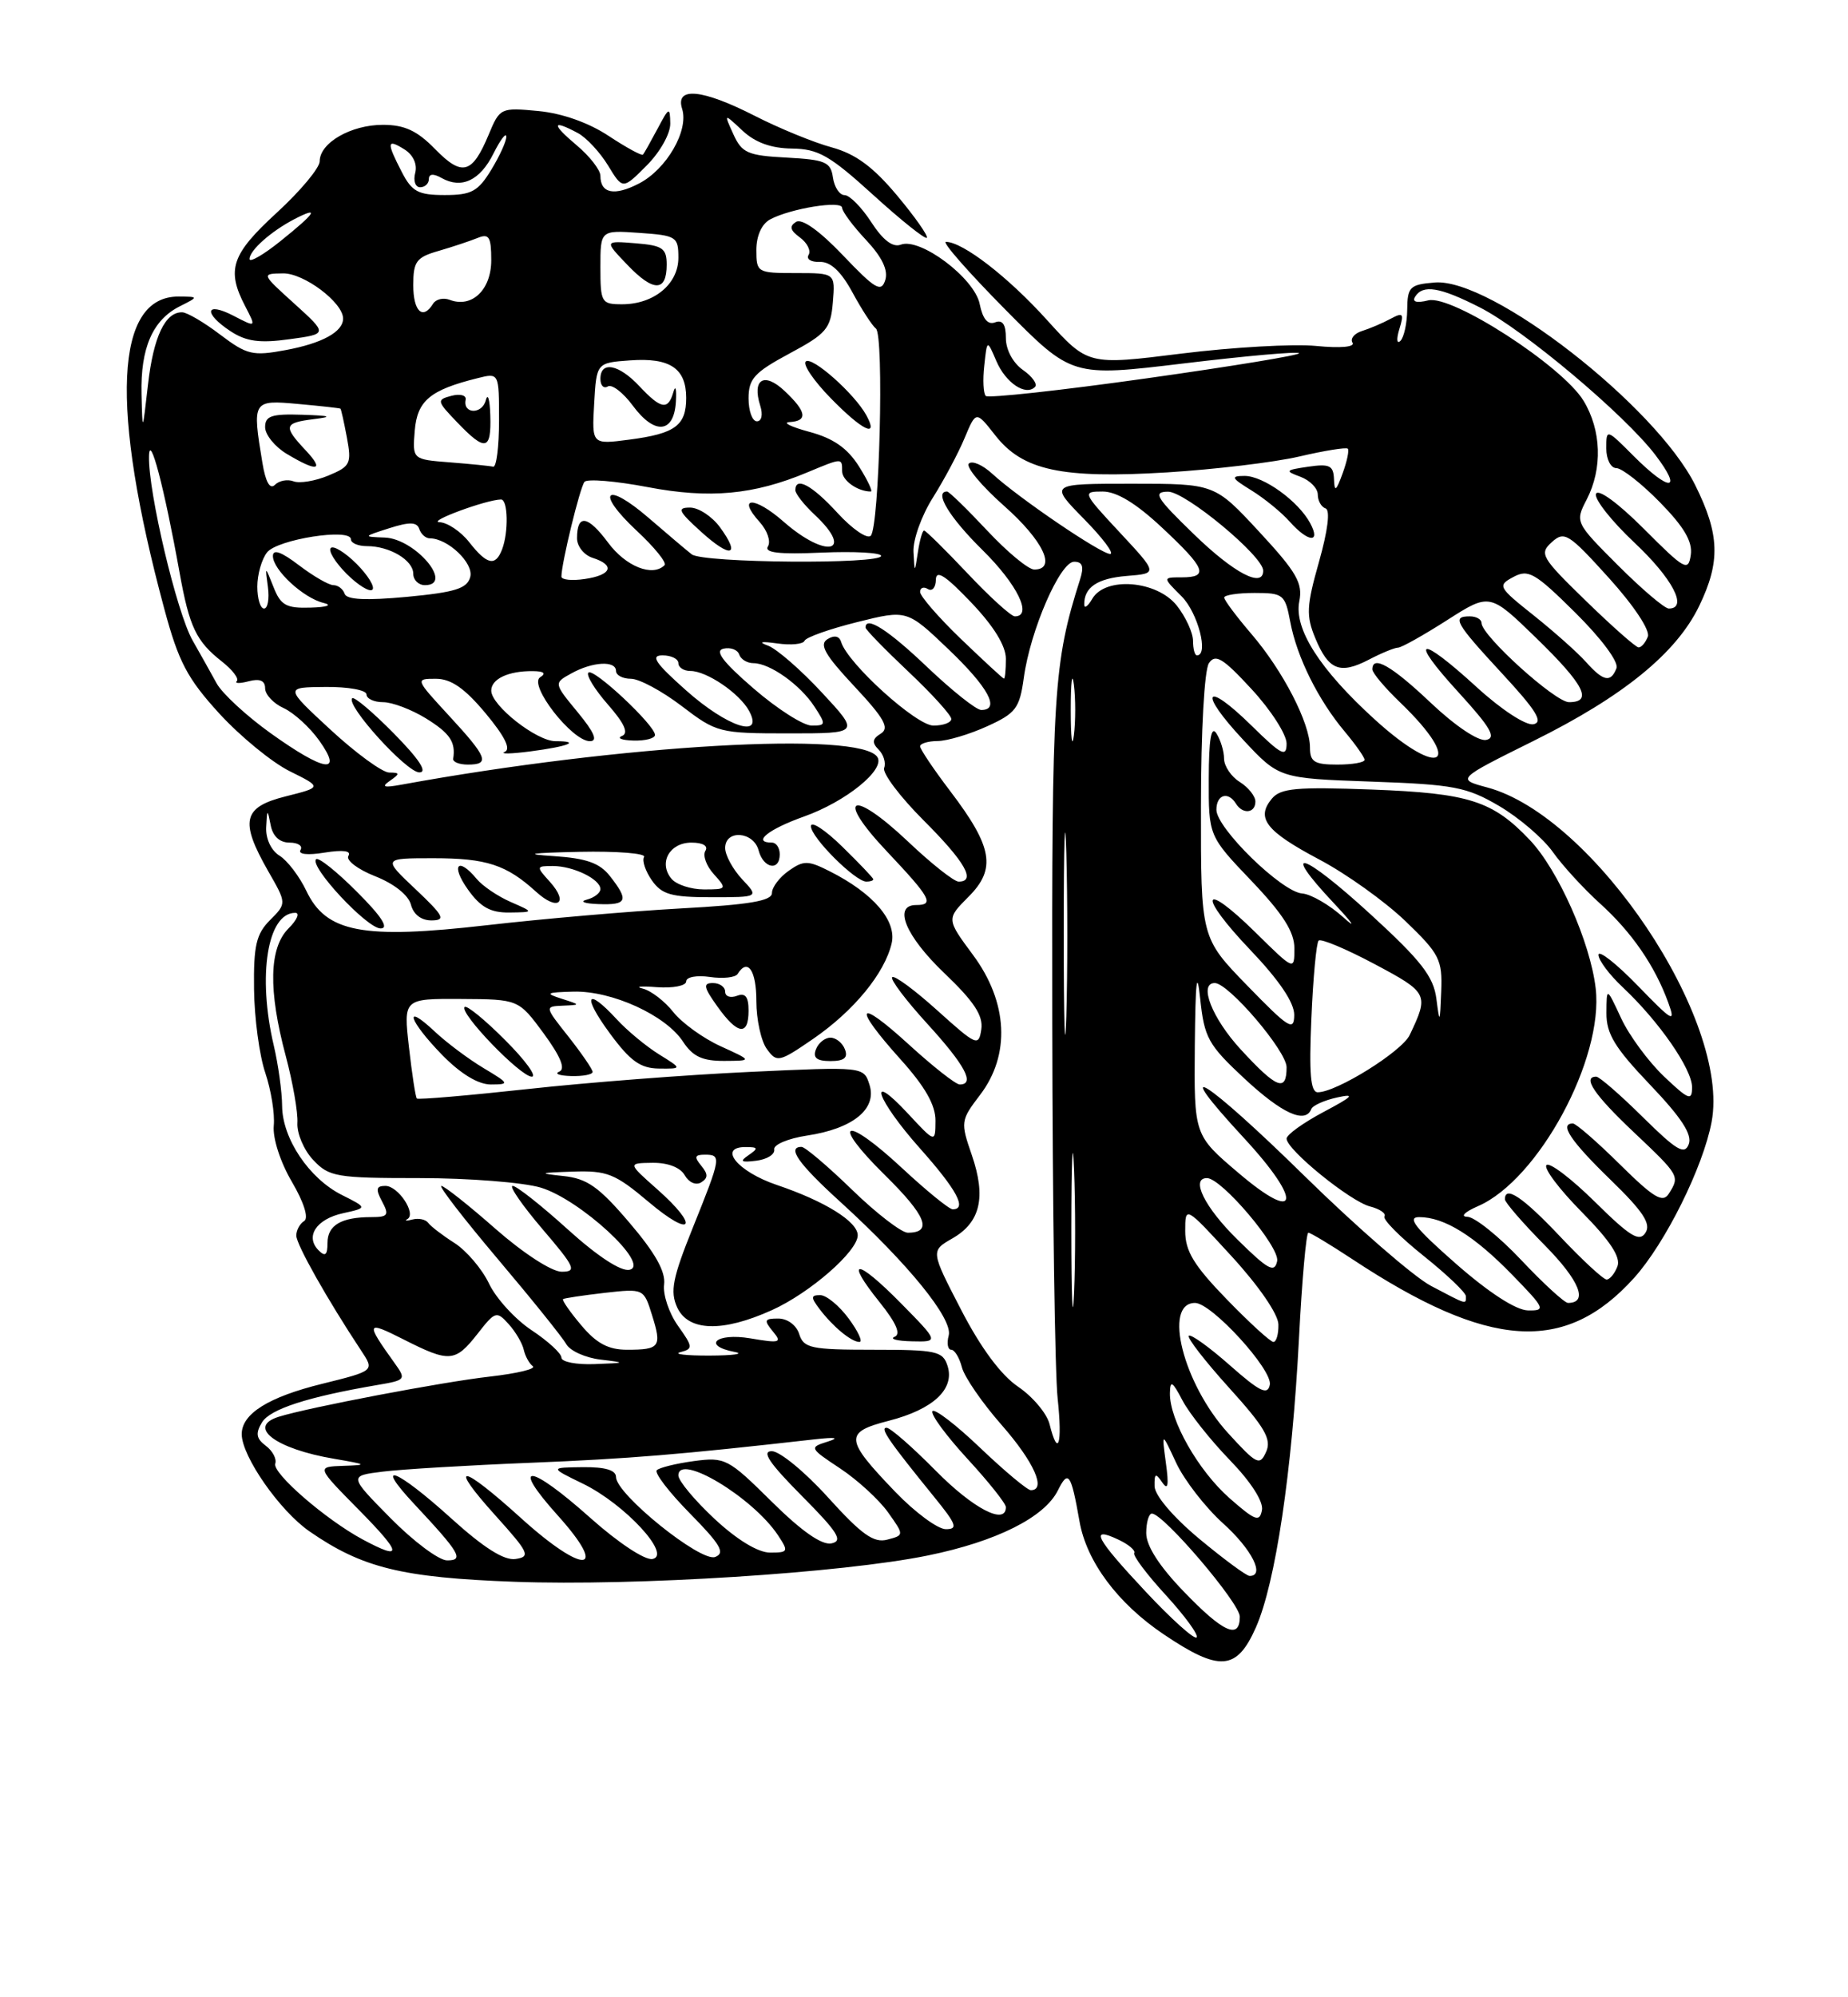 <?xml version="1.0" encoding="UTF-8" standalone="no"?>
<!DOCTYPE svg PUBLIC "-//W3C//DTD SVG 1.1//EN" "http://www.w3.org/Graphics/SVG/1.1/DTD/svg11.dtd" >
<svg xmlns="http://www.w3.org/2000/svg" xmlns:xlink="http://www.w3.org/1999/xlink" version="1.1" viewBox="0 0 237 256">
 <g >
 <path fill="currentColor"
d=" M 161.07 208.58 C 163.58 202.89 165.70 188.70 166.59 171.55 C 166.97 164.10 167.52 158.00 167.79 158.00 C 168.07 158.00 170.59 159.52 173.40 161.37 C 190.93 172.95 200.70 173.61 209.56 163.80 C 213.56 159.37 218.42 149.60 219.51 143.79 C 221.95 130.78 204.38 104.60 190.74 100.93 C 186.79 99.87 186.79 99.87 196.64 94.98 C 208.15 89.28 214.99 83.72 217.91 77.68 C 220.66 72.00 220.55 68.49 217.40 62.17 C 212.33 52.01 191.23 35.60 184.00 36.21 C 180.80 36.47 180.50 36.77 180.47 39.70 C 180.45 41.46 180.05 43.26 179.59 43.70 C 179.13 44.14 179.07 43.46 179.46 42.19 C 180.08 40.17 179.94 40.00 178.34 40.86 C 177.33 41.41 175.68 42.11 174.69 42.42 C 173.69 42.73 173.13 43.41 173.45 43.92 C 173.80 44.48 171.92 44.65 168.77 44.34 C 165.87 44.06 158.11 44.50 151.51 45.32 C 139.53 46.82 139.53 46.82 134.24 40.98 C 129.27 35.48 123.46 31.00 121.31 31.00 C 120.78 31.00 124.20 34.90 128.91 39.66 C 137.47 48.31 137.47 48.31 151.82 46.58 C 159.72 45.63 166.37 45.03 166.60 45.27 C 166.83 45.50 158.01 46.95 147.00 48.50 C 135.99 50.05 126.73 51.06 126.42 50.75 C 126.11 50.44 126.02 48.69 126.23 46.85 C 126.59 43.50 126.59 43.50 127.78 46.28 C 128.98 49.08 131.54 50.79 132.73 49.60 C 133.09 49.24 132.39 48.26 131.19 47.42 C 129.91 46.52 129.00 44.83 129.00 43.34 C 129.00 41.57 128.57 40.95 127.61 41.32 C 126.68 41.67 126.03 40.89 125.64 38.96 C 124.98 35.65 118.00 30.40 115.52 31.36 C 114.50 31.75 113.23 30.78 111.74 28.48 C 110.51 26.58 108.97 25.02 108.32 25.01 C 107.67 25.01 107.00 23.99 106.82 22.75 C 106.54 20.76 105.84 20.47 100.89 20.20 C 95.89 19.94 95.14 19.61 94.05 17.20 C 92.82 14.50 92.82 14.50 95.23 16.75 C 96.85 18.27 98.91 19.01 101.56 19.04 C 104.94 19.08 106.42 19.93 111.98 24.98 C 115.54 28.22 118.64 30.69 118.86 30.48 C 119.07 30.26 117.36 27.82 115.05 25.06 C 111.96 21.37 109.73 19.73 106.67 18.89 C 104.38 18.27 99.96 16.46 96.86 14.88 C 90.07 11.41 86.57 11.07 87.48 13.95 C 88.36 16.72 85.49 21.69 81.95 23.52 C 78.79 25.16 77.00 24.80 77.00 22.53 C 77.00 21.79 75.62 20.01 73.92 18.59 C 70.69 15.87 70.77 15.27 74.12 17.06 C 75.21 17.65 76.95 19.52 77.98 21.21 C 79.86 24.30 79.86 24.30 82.93 21.22 C 84.65 19.50 85.98 17.13 85.96 15.83 C 85.92 13.66 85.81 13.71 84.33 16.50 C 83.45 18.15 82.61 19.65 82.46 19.82 C 82.31 20.00 80.33 18.92 78.07 17.43 C 75.51 15.73 72.09 14.52 69.04 14.23 C 64.21 13.77 64.10 13.82 62.67 17.26 C 60.56 22.31 59.27 22.66 55.80 19.11 C 53.50 16.75 51.88 16.00 49.10 16.00 C 45.01 16.00 41.00 18.31 41.00 20.67 C 41.00 21.52 38.52 24.49 35.50 27.26 C 29.67 32.60 29.01 34.57 31.44 39.24 C 32.87 41.99 32.87 41.99 29.94 40.47 C 26.31 38.59 26.04 40.14 29.59 42.47 C 31.59 43.77 33.31 44.01 37.11 43.48 C 42.04 42.81 42.04 42.81 37.77 38.94 C 33.50 35.08 33.50 35.08 36.30 35.04 C 38.98 35.00 44.00 38.78 44.00 40.83 C 44.00 42.53 41.33 44.00 36.65 44.87 C 32.41 45.66 31.68 45.49 28.25 42.90 C 26.19 41.33 23.99 40.04 23.37 40.03 C 21.19 39.97 19.68 43.15 18.98 49.29 C 18.27 55.50 18.27 55.50 18.15 50.50 C 18.01 44.63 19.57 41.03 23.02 39.28 C 25.50 38.03 25.50 38.03 22.90 38.01 C 14.73 37.97 14.08 52.14 21.07 78.04 C 22.90 84.84 24.02 86.96 28.13 91.46 C 30.82 94.39 34.88 97.72 37.16 98.85 C 41.30 100.90 41.30 100.90 36.65 102.07 C 31.14 103.45 30.72 105.22 34.39 111.65 C 36.77 115.79 36.77 115.79 34.63 117.93 C 32.86 119.71 32.51 121.20 32.58 126.78 C 32.62 130.48 33.27 135.30 34.02 137.50 C 34.76 139.70 35.26 142.75 35.11 144.28 C 34.96 145.88 35.94 148.93 37.43 151.47 C 38.99 154.13 39.61 156.12 39.01 156.50 C 38.45 156.84 38.00 157.68 38.00 158.37 C 38.00 159.51 41.98 166.56 46.31 173.10 C 48.04 175.70 48.04 175.70 41.34 177.36 C 34.43 179.06 31.00 181.20 31.00 183.82 C 31.00 186.65 35.87 193.64 39.69 196.28 C 46.45 200.96 51.53 202.21 66.00 202.74 C 81.48 203.31 108.00 201.62 119.00 199.37 C 127.77 197.58 133.95 194.49 135.67 191.03 C 137.01 188.34 137.36 188.85 138.44 194.98 C 139.34 200.14 143.32 205.49 149.23 209.47 C 156.41 214.31 158.61 214.14 161.07 208.58 Z  M 146.96 204.04 C 140.50 197.15 139.66 195.56 143.41 197.33 C 144.74 197.95 145.66 198.73 145.46 199.06 C 145.26 199.38 147.10 201.83 149.55 204.49 C 151.99 207.16 153.75 209.58 153.46 209.87 C 153.17 210.17 150.24 207.54 146.96 204.04 Z  M 151.82 204.00 C 148.67 200.74 147.00 198.14 147.00 196.50 C 147.00 195.13 147.33 194.00 147.73 194.00 C 149.21 194.00 159.00 205.47 159.00 207.21 C 159.00 210.20 156.87 209.25 151.82 204.00 Z  M 153.81 197.24 C 150.45 194.44 148.10 191.68 148.07 190.50 C 148.04 188.83 148.20 188.75 149.05 190.00 C 149.79 191.09 149.92 190.40 149.52 187.50 C 148.98 183.50 148.98 183.50 150.84 187.50 C 151.87 189.70 154.57 193.19 156.85 195.25 C 160.56 198.59 162.28 202.02 160.25 201.99 C 159.84 201.98 156.94 199.84 153.81 197.24 Z  M 50.08 194.58 C 44.73 189.16 44.73 189.16 49.11 188.62 C 51.53 188.32 60.02 187.81 68.00 187.49 C 80.71 186.97 87.09 186.45 104.50 184.48 C 107.21 184.18 107.73 184.28 106.10 184.79 C 103.77 185.52 103.81 185.61 107.74 188.21 C 109.96 189.68 112.72 192.21 113.88 193.83 C 115.97 196.77 115.97 196.77 113.79 197.34 C 112.06 197.80 110.51 196.70 106.22 191.96 C 103.26 188.68 100.00 186.00 98.98 186.00 C 97.63 186.00 98.66 187.53 102.82 191.72 C 107.48 196.41 108.16 197.51 106.63 197.82 C 105.39 198.07 102.79 196.25 98.95 192.45 C 93.38 186.94 92.99 186.74 88.99 187.27 C 86.71 187.58 84.56 188.11 84.23 188.44 C 83.89 188.77 85.81 191.27 88.49 193.99 C 92.41 197.97 93.04 199.05 91.72 199.56 C 89.87 200.27 79.00 191.51 79.00 189.31 C 79.00 188.43 77.61 188.02 74.75 188.05 C 70.50 188.10 70.50 188.10 74.74 190.16 C 80.12 192.77 86.20 199.34 83.68 199.82 C 82.72 200.01 79.29 197.74 75.74 194.58 C 67.85 187.54 65.32 187.34 71.54 194.25 C 78.20 201.66 74.90 201.89 66.82 194.58 C 59.05 187.55 57.35 187.38 63.54 194.25 C 67.84 199.02 68.08 199.53 66.12 199.82 C 64.65 200.04 62.04 198.39 57.82 194.57 C 50.84 188.26 47.80 187.08 53.10 192.75 C 59.01 199.07 59.55 200.00 57.34 200.00 C 56.29 200.00 53.02 197.56 50.08 194.58 Z  M 46.50 197.31 C 41.76 194.76 34.90 188.81 35.30 187.60 C 35.51 187.00 34.96 185.96 34.09 185.31 C 32.85 184.38 32.75 183.71 33.60 182.31 C 34.63 180.61 39.44 179.05 48.33 177.53 C 52.06 176.90 52.12 176.82 50.59 174.69 C 46.85 169.48 46.94 169.24 51.72 171.66 C 57.66 174.67 58.37 174.61 61.24 170.96 C 63.50 168.06 63.69 168.00 65.23 169.71 C 66.12 170.69 66.99 172.18 67.17 173.00 C 67.35 173.82 67.88 174.78 68.33 175.11 C 68.79 175.45 66.32 176.04 62.83 176.44 C 56.84 177.11 39.54 180.40 35.75 181.59 C 31.60 182.88 35.33 185.71 42.87 186.98 C 47.09 187.70 47.19 187.78 44.03 187.88 C 40.57 188.00 40.57 188.00 46.00 193.50 C 51.59 199.16 51.72 200.11 46.50 197.31 Z  M 91.64 194.68 C 89.09 192.30 87.00 189.80 87.00 189.11 C 87.00 186.18 96.53 191.90 99.77 196.77 C 101.16 198.87 101.10 199.00 98.76 199.00 C 97.22 199.00 94.53 197.37 91.64 194.68 Z  M 114.85 191.25 C 108.31 184.45 108.23 183.58 114.00 182.10 C 119.68 180.64 122.47 178.04 121.52 175.07 C 120.92 173.18 120.09 173.00 112.00 173.00 C 104.01 173.00 103.07 172.80 102.50 171.00 C 102.14 169.85 100.99 169.00 99.81 169.00 C 98.03 169.00 97.93 169.21 99.10 170.63 C 100.33 172.10 100.06 172.19 96.23 171.54 C 91.84 170.80 89.96 172.47 94.25 173.29 C 95.49 173.53 94.03 173.74 91.00 173.75 C 87.97 173.76 86.29 173.56 87.26 173.31 C 88.90 172.88 88.88 172.64 86.94 169.92 C 85.80 168.31 85.00 165.93 85.17 164.63 C 85.38 162.99 84.03 160.58 80.71 156.70 C 76.79 152.10 75.29 151.05 72.22 150.73 C 68.98 150.39 69.14 150.31 73.44 150.17 C 77.86 150.02 78.87 150.42 83.19 154.06 C 88.81 158.81 89.79 157.29 84.25 152.40 C 80.50 149.08 80.50 149.08 83.70 149.04 C 85.66 149.02 87.26 149.64 87.82 150.64 C 88.34 151.56 89.25 151.96 89.92 151.55 C 90.82 150.99 90.82 150.49 89.93 149.41 C 89.00 148.29 89.09 148.00 90.38 148.00 C 92.54 148.00 92.50 148.29 88.87 157.31 C 86.25 163.81 85.92 165.52 86.84 167.56 C 88.26 170.66 92.65 170.79 99.00 167.92 C 103.89 165.71 110.00 160.38 110.00 158.33 C 110.00 156.58 105.79 153.96 99.63 151.88 C 94.57 150.17 91.98 146.98 95.68 147.02 C 97.23 147.03 97.28 147.18 96.00 148.06 C 94.82 148.87 95.03 149.02 97.00 148.77 C 98.38 148.60 99.40 147.95 99.29 147.33 C 99.17 146.72 101.06 145.92 103.49 145.55 C 109.38 144.67 112.50 142.14 111.51 139.04 C 110.77 136.71 110.77 136.71 96.14 137.39 C 88.09 137.76 75.26 138.75 67.64 139.59 C 60.01 140.42 53.63 140.97 53.46 140.80 C 53.29 140.63 52.84 137.68 52.45 134.24 C 51.74 128.00 51.74 128.00 59.12 128.04 C 66.50 128.08 66.50 128.08 69.73 132.46 C 71.90 135.43 72.55 137.01 71.73 137.35 C 71.05 137.62 71.74 137.88 73.25 137.92 C 74.76 137.96 76.00 137.73 76.00 137.39 C 76.00 137.06 74.61 135.04 72.92 132.89 C 69.84 129.01 69.84 129.00 72.17 128.90 C 74.49 128.80 74.49 128.80 72.00 128.00 C 69.84 127.31 70.05 127.19 73.56 127.10 C 78.49 126.98 85.39 130.13 87.60 133.52 C 88.85 135.42 90.08 135.99 92.87 135.98 C 96.50 135.96 96.50 135.96 92.42 134.10 C 90.18 133.08 87.45 131.11 86.35 129.72 C 85.25 128.33 83.49 126.97 82.43 126.71 C 81.37 126.45 82.19 126.37 84.25 126.53 C 86.31 126.68 88.00 126.35 88.00 125.79 C 88.00 125.23 89.35 124.97 91.04 125.22 C 92.72 125.47 94.32 125.29 94.60 124.83 C 95.89 122.76 97.00 124.37 97.00 128.31 C 97.00 130.68 97.61 133.45 98.35 134.46 C 99.63 136.22 99.91 136.16 104.32 133.13 C 109.51 129.55 113.44 124.77 114.35 120.92 C 115.03 118.02 111.98 114.48 106.40 111.67 C 103.63 110.27 103.07 110.26 101.15 111.61 C 99.97 112.44 99.00 113.72 99.00 114.46 C 99.00 115.47 96.11 115.96 87.25 116.44 C 80.79 116.80 69.65 117.76 62.50 118.58 C 46.49 120.42 41.82 119.53 39.28 114.17 C 38.40 112.33 36.86 110.30 35.84 109.67 C 34.76 109.00 34.06 107.48 34.14 106.01 C 34.26 103.66 34.30 103.64 34.71 105.75 C 34.98 107.18 35.86 108.00 37.13 108.00 C 38.22 108.00 38.86 108.42 38.54 108.94 C 38.19 109.50 39.44 109.64 41.63 109.28 C 44.01 108.90 45.09 109.05 44.68 109.70 C 44.34 110.26 45.88 111.43 48.11 112.31 C 50.53 113.26 52.38 114.73 52.70 115.95 C 53.03 117.22 54.04 117.99 55.37 117.97 C 57.20 117.95 56.92 117.40 53.29 113.97 C 49.08 110.00 49.08 110.00 55.60 110.00 C 62.39 110.00 64.95 110.84 68.75 114.30 C 71.53 116.83 72.99 115.76 70.51 113.01 C 68.74 111.06 68.75 111.00 70.91 111.00 C 73.52 111.00 77.00 112.69 77.00 113.96 C 77.00 114.45 76.21 115.06 75.25 115.31 C 74.29 115.56 74.96 115.82 76.75 115.88 C 80.44 116.02 80.68 115.42 78.23 112.30 C 76.91 110.61 75.21 110.01 71.00 109.73 C 67.03 109.47 67.95 109.32 74.31 109.18 C 79.15 109.08 82.89 109.38 82.60 109.84 C 82.32 110.30 82.77 111.65 83.60 112.84 C 84.87 114.65 86.09 115.00 91.23 115.00 C 97.35 115.00 97.35 115.00 95.17 112.69 C 93.98 111.41 93.00 109.61 93.00 108.69 C 93.00 106.29 96.65 106.56 97.29 109.00 C 97.90 111.32 100.00 111.71 100.00 109.50 C 100.00 108.67 99.55 108.00 99.00 108.00 C 96.40 108.00 98.51 106.29 103.13 104.65 C 108.48 102.75 113.53 98.66 112.53 97.05 C 110.43 93.65 79.66 95.43 51.50 100.57 C 49.23 100.99 48.86 100.87 50.00 100.08 C 51.32 99.16 51.31 99.03 49.91 99.02 C 49.04 99.01 45.66 96.55 42.41 93.55 C 36.50 88.09 36.50 88.09 41.75 88.05 C 44.64 88.02 47.00 88.45 47.00 89.00 C 47.00 89.55 47.96 90.00 49.13 90.00 C 50.30 90.00 52.78 90.94 54.63 92.08 C 57.70 93.98 58.46 95.10 58.12 97.25 C 58.05 97.66 58.90 98.00 60.00 98.00 C 62.87 98.00 62.52 97.08 57.60 91.75 C 53.24 87.02 53.23 87.00 55.90 87.00 C 57.84 87.00 59.59 88.21 62.27 91.42 C 64.73 94.37 65.56 96.02 64.73 96.37 C 64.06 96.66 65.53 96.63 68.00 96.31 C 72.90 95.67 74.56 95.00 71.24 95.00 C 68.81 95.00 63.00 90.43 63.00 88.52 C 63.00 87.02 65.19 85.99 68.33 86.02 C 69.76 86.03 70.08 86.30 69.27 86.81 C 67.74 87.78 73.36 95.00 75.65 95.00 C 76.70 95.00 76.23 93.89 74.08 91.28 C 71.01 87.56 71.01 87.56 73.26 86.32 C 75.98 84.80 79.00 84.64 79.00 86.00 C 79.00 86.55 79.87 87.00 80.92 87.00 C 81.98 87.00 84.91 88.58 87.43 90.50 C 91.90 93.91 92.25 94.00 101.15 94.00 C 110.27 94.00 110.27 94.00 105.39 88.75 C 102.71 85.86 99.61 83.17 98.51 82.76 C 97.19 82.28 97.59 82.18 99.68 82.47 C 101.43 82.72 103.00 82.57 103.18 82.13 C 103.36 81.69 106.38 80.62 109.91 79.74 C 116.32 78.14 116.32 78.14 121.66 83.24 C 126.77 88.12 128.32 91.00 125.84 91.00 C 125.20 91.00 122.09 88.52 118.91 85.50 C 113.92 80.74 111.00 78.87 111.00 80.44 C 111.00 80.69 113.47 83.23 116.50 86.09 C 119.53 88.95 122.00 91.67 122.00 92.15 C 122.00 92.62 120.97 93.00 119.71 93.00 C 117.51 93.00 108.70 85.03 107.87 82.28 C 107.64 81.51 106.99 81.38 106.11 81.93 C 105.03 82.60 105.80 83.95 109.56 87.96 C 113.42 92.09 114.11 93.32 112.96 94.03 C 111.86 94.70 111.80 95.20 112.68 96.08 C 113.32 96.72 113.64 97.78 113.39 98.43 C 113.14 99.09 115.42 102.12 118.46 105.16 C 123.77 110.46 125.22 113.00 122.94 113.00 C 122.36 113.00 119.45 110.71 116.49 107.90 C 109.19 101.00 107.01 102.02 113.78 109.17 C 119.35 115.07 119.86 116.00 117.50 116.00 C 114.48 116.00 116.13 119.98 121.10 124.72 C 124.91 128.36 126.11 130.17 125.85 131.93 C 125.52 134.16 125.24 134.04 120.21 129.51 C 117.30 126.89 114.70 124.97 114.42 125.25 C 114.14 125.52 116.19 128.23 118.96 131.26 C 123.77 136.53 125.09 139.00 123.08 139.00 C 122.57 139.00 119.65 136.70 116.58 133.90 C 109.87 127.77 109.25 128.84 115.50 135.79 C 118.65 139.29 119.99 141.65 119.97 143.65 C 119.95 146.50 119.95 146.50 116.47 142.76 C 111.03 136.91 112.41 140.94 118.00 147.21 C 122.71 152.50 124.06 155.00 122.18 155.00 C 121.73 155.00 118.82 152.63 115.71 149.74 C 108.27 142.82 106.36 143.60 113.51 150.64 C 118.79 155.84 119.65 158.00 116.42 158.00 C 115.62 158.00 112.40 155.53 109.28 152.50 C 106.16 149.47 103.24 147.00 102.80 147.00 C 100.87 147.00 102.39 149.16 107.75 154.03 C 116.49 161.99 122.22 169.04 121.67 171.17 C 121.40 172.18 121.55 173.00 121.99 173.00 C 122.42 173.00 123.04 174.01 123.36 175.25 C 123.68 176.49 125.97 179.82 128.47 182.66 C 132.60 187.37 134.23 191.00 132.20 191.00 C 131.76 191.00 128.84 188.56 125.71 185.58 C 122.58 182.59 119.82 180.48 119.58 180.88 C 119.33 181.28 121.35 184.02 124.06 186.97 C 126.78 189.92 129.00 192.71 129.00 193.17 C 129.00 195.55 124.81 193.37 120.00 188.50 C 117.01 185.47 114.18 183.00 113.70 183.00 C 112.81 183.00 113.98 184.70 119.83 191.90 C 122.67 195.39 122.89 196.00 121.30 196.00 C 120.27 196.00 117.37 193.86 114.85 191.25 Z  M 108.84 169.00 C 107.62 167.35 105.98 166.00 105.19 166.00 C 103.99 166.00 103.97 166.28 105.08 167.75 C 106.82 170.05 109.18 172.00 110.22 172.00 C 110.68 172.00 110.06 170.65 108.84 169.00 Z  M 115.52 167.02 C 109.84 161.26 108.22 161.20 112.82 166.92 C 114.94 169.57 115.57 171.01 114.73 171.34 C 114.06 171.62 115.06 171.88 116.96 171.92 C 120.42 172.00 120.42 172.00 115.52 167.02 Z  M 62.00 136.89 C 60.08 135.74 57.26 133.63 55.75 132.21 C 51.64 128.35 52.43 130.83 56.70 135.21 C 59.08 137.64 61.32 139.00 62.95 139.00 C 65.38 138.99 65.34 138.89 62.00 136.89 Z  M 64.77 133.30 C 62.19 130.71 59.86 128.81 59.59 129.07 C 58.86 129.81 66.75 138.00 68.20 138.00 C 68.90 138.00 67.36 135.88 64.77 133.30 Z  M 84.50 135.13 C 82.85 134.10 80.41 132.08 79.08 130.63 C 75.19 126.42 74.64 127.60 78.22 132.46 C 80.82 135.99 82.12 136.93 84.50 136.96 C 87.50 136.99 87.50 136.99 84.50 135.13 Z  M 108.36 134.50 C 108.05 133.68 107.21 133.00 106.50 133.00 C 105.79 133.00 104.95 133.68 104.64 134.50 C 104.22 135.58 104.74 136.00 106.50 136.00 C 108.26 136.00 108.78 135.58 108.36 134.50 Z  M 96.00 129.53 C 96.00 127.75 95.58 127.22 94.50 127.64 C 93.67 127.95 93.00 127.72 93.00 127.11 C 93.00 126.50 92.29 126.00 91.43 126.00 C 90.13 126.00 90.23 126.52 92.00 129.00 C 94.60 132.64 96.00 132.83 96.00 129.53 Z  M 45.77 114.30 C 43.19 111.71 40.83 109.83 40.54 110.13 C 39.64 111.03 47.06 119.00 48.81 119.00 C 49.93 119.00 48.93 117.45 45.77 114.30 Z  M 65.50 115.61 C 63.85 114.89 61.88 113.56 61.13 112.65 C 58.72 109.75 57.78 110.88 60.00 114.00 C 61.62 116.28 62.90 116.99 65.32 116.96 C 68.50 116.92 68.50 116.92 65.50 115.61 Z  M 112.00 112.70 C 112.00 112.54 110.20 110.65 108.00 108.50 C 105.80 106.35 104.00 105.18 104.00 105.90 C 104.00 107.33 109.68 113.00 111.11 113.00 C 111.60 113.00 112.00 112.87 112.00 112.70 Z  M 50.52 94.02 C 47.83 91.29 45.42 89.25 45.17 89.50 C 44.31 90.36 52.14 99.00 53.78 99.00 C 54.87 99.00 53.77 97.32 50.52 94.02 Z  M 84.00 94.20 C 84.00 92.95 76.10 85.56 75.46 86.21 C 75.14 86.53 76.27 88.37 77.96 90.30 C 80.09 92.73 80.65 93.98 79.77 94.33 C 79.07 94.61 79.74 94.88 81.25 94.92 C 82.76 94.96 84.00 94.64 84.00 94.20 Z  M 157.70 192.04 C 153.68 188.51 149.97 181.99 150.04 178.56 C 150.07 176.86 150.35 177.02 151.65 179.50 C 152.52 181.15 155.24 184.58 157.71 187.13 C 160.43 189.94 162.06 192.47 161.84 193.57 C 161.54 195.13 160.97 194.91 157.70 192.04 Z  M 157.50 183.69 C 151.75 177.38 149.11 167.00 153.26 167.00 C 155.39 167.00 163.23 175.58 162.85 177.49 C 162.57 178.87 161.57 178.39 157.71 174.98 C 155.07 172.65 152.71 170.96 152.46 171.21 C 152.21 171.46 154.54 174.46 157.63 177.88 C 162.22 182.95 163.10 184.47 162.38 186.08 C 161.56 187.91 161.18 187.72 157.50 183.69 Z  M 134.60 182.53 C 134.26 181.17 132.44 179.01 130.57 177.74 C 128.37 176.25 125.78 172.76 123.26 167.88 C 119.35 160.33 119.35 160.33 122.14 158.73 C 125.74 156.67 126.49 153.45 124.63 148.04 C 123.17 143.82 123.20 143.60 125.68 140.35 C 129.61 135.21 129.27 128.46 124.80 122.42 C 121.37 117.79 121.37 117.79 124.21 114.94 C 127.79 111.36 127.31 108.56 121.87 101.41 C 119.74 98.61 118.00 96.02 118.00 95.66 C 118.00 95.30 119.01 94.99 120.25 94.98 C 121.49 94.97 124.34 94.12 126.60 93.09 C 130.28 91.42 130.76 90.79 131.30 86.87 C 132.13 80.79 135.95 72.00 137.75 72.00 C 138.83 72.00 139.04 72.61 138.52 74.25 C 135.11 84.98 134.88 88.59 134.95 131.00 C 134.98 154.38 135.29 176.09 135.64 179.25 C 136.27 185.14 135.70 186.94 134.60 182.53 Z  M 72.00 174.01 C 72.00 173.47 70.28 171.89 68.18 170.50 C 66.08 169.11 63.62 166.42 62.72 164.53 C 61.82 162.64 59.82 160.30 58.29 159.32 C 56.76 158.35 55.24 157.18 54.92 156.74 C 54.60 156.30 53.70 156.10 52.92 156.30 C 52.14 156.51 51.83 156.48 52.24 156.26 C 53.44 155.58 51.07 152.00 49.43 152.00 C 48.24 152.00 48.15 152.41 49.00 154.00 C 49.94 155.75 49.76 156.00 47.62 156.00 C 43.76 156.00 42.00 157.04 42.00 159.31 C 42.00 160.87 41.71 161.11 40.87 160.27 C 39.09 158.49 40.56 156.25 44.00 155.50 C 47.13 154.81 47.13 154.81 43.84 153.16 C 39.64 151.05 36.21 145.93 36.18 141.75 C 36.17 139.96 35.69 136.47 35.11 134.00 C 33.00 125.04 34.30 117.00 37.86 117.00 C 38.49 117.00 38.10 117.90 37.00 119.00 C 34.50 121.50 34.39 126.92 36.65 135.36 C 37.55 138.74 38.23 142.59 38.14 143.93 C 38.06 145.27 38.97 147.41 40.17 148.68 C 42.20 150.84 43.12 151.00 53.81 151.00 C 60.11 151.00 67.10 151.55 69.35 152.22 C 74.41 153.74 83.49 162.13 80.74 162.75 C 79.65 163.00 76.65 161.04 72.82 157.58 C 69.43 154.51 66.25 152.00 65.75 152.00 C 65.25 152.00 66.96 154.47 69.54 157.50 C 73.76 162.43 74.01 163.00 72.03 163.00 C 70.76 163.00 67.11 160.63 63.54 157.50 C 60.10 154.47 56.97 152.00 56.60 152.00 C 56.22 152.00 59.48 156.21 63.83 161.36 C 68.18 166.50 72.14 171.42 72.62 172.28 C 73.10 173.14 75.08 174.03 77.00 174.26 C 80.34 174.66 80.31 174.69 76.25 174.84 C 73.91 174.93 72.00 174.56 72.00 174.01 Z  M 74.55 169.87 C 73.10 168.16 72.05 166.64 72.21 166.51 C 72.37 166.39 74.76 166.03 77.53 165.71 C 82.55 165.15 82.56 165.15 83.62 168.56 C 84.90 172.63 84.63 173.00 80.42 173.00 C 78.02 173.00 76.50 172.19 74.55 169.87 Z  M 137.40 157.50 C 137.41 148.70 137.56 145.23 137.74 149.80 C 137.93 154.36 137.93 161.56 137.74 165.80 C 137.56 170.03 137.40 166.30 137.40 157.50 Z  M 157.31 166.52 C 153.11 162.19 152.00 160.36 152.00 157.79 C 152.00 154.54 152.00 154.54 157.95 161.02 C 161.42 164.80 163.93 168.44 163.95 169.75 C 163.98 170.99 163.69 172.00 163.31 172.00 C 162.93 172.00 160.23 169.53 157.31 166.52 Z  M 186.70 161.96 C 181.50 157.40 180.40 156.00 182.00 156.00 C 185.22 156.00 189.06 158.38 193.96 163.42 C 198.15 167.72 198.27 168.00 195.96 167.96 C 194.42 167.93 190.95 165.69 186.70 161.96 Z  M 183.51 164.81 C 181.32 163.65 174.00 157.30 167.26 150.69 C 154.58 138.25 149.62 135.15 159.53 145.86 C 167.09 154.02 166.62 156.97 158.82 150.33 C 153.13 145.50 153.13 145.50 153.23 134.00 C 153.31 125.73 153.50 124.04 153.92 128.00 C 154.45 133.02 154.94 133.91 159.60 138.25 C 164.41 142.72 167.40 144.09 168.17 142.15 C 168.35 141.69 169.85 141.02 171.50 140.66 C 173.88 140.14 173.51 140.53 169.75 142.52 C 167.14 143.91 165.00 145.44 165.00 145.94 C 165.00 147.36 173.19 154.01 175.72 154.64 C 176.96 154.96 177.79 155.53 177.55 155.91 C 177.31 156.30 179.57 158.57 182.56 160.96 C 185.55 163.35 188.00 165.68 188.00 166.15 C 188.00 167.22 188.22 167.29 183.51 164.81 Z  M 195.09 161.50 C 192.23 158.47 189.12 155.98 188.19 155.96 C 187.24 155.94 187.83 155.34 189.56 154.59 C 197.32 151.21 205.70 135.69 204.64 126.67 C 203.95 120.77 199.83 111.49 196.19 107.66 C 191.43 102.64 188.40 101.67 175.97 101.20 C 166.25 100.84 164.23 101.02 163.11 102.37 C 161.04 104.86 162.35 106.54 169.18 110.16 C 172.65 111.99 177.63 115.55 180.25 118.07 C 184.61 122.26 184.99 122.99 184.83 127.07 C 184.67 131.21 184.63 131.27 184.21 128.00 C 183.84 125.16 182.25 123.12 175.77 117.19 C 167.02 109.18 164.01 108.26 171.06 115.76 C 173.50 118.36 174.05 119.17 172.27 117.57 C 170.50 115.98 168.12 114.60 167.00 114.52 C 164.38 114.33 156.00 106.15 156.00 103.79 C 156.00 101.85 157.50 101.38 158.50 103.00 C 159.37 104.41 161.00 104.24 161.00 102.74 C 161.00 102.05 160.10 100.92 159.00 100.23 C 157.90 99.55 156.99 98.20 156.98 97.24 C 156.98 96.28 156.53 94.83 156.00 94.00 C 155.33 92.96 155.03 94.73 155.02 99.82 C 155.00 107.15 155.00 107.15 160.50 112.91 C 164.55 117.16 166.00 119.44 166.00 121.55 C 166.00 124.42 166.00 124.42 161.02 119.52 C 154.07 112.68 153.53 114.61 160.38 121.79 C 164.06 125.65 165.99 128.51 165.98 130.09 C 165.96 132.23 165.28 131.80 159.98 126.35 C 154.00 120.20 154.00 120.20 154.02 103.35 C 154.02 93.66 154.46 85.86 155.04 85.00 C 155.88 83.76 156.83 84.34 160.53 88.35 C 162.99 91.01 165.00 94.14 165.00 95.30 C 165.00 97.11 164.36 96.79 160.52 93.02 C 154.50 87.11 153.60 88.58 159.42 94.81 C 164.04 99.76 164.04 99.76 175.84 100.18 C 186.44 100.55 188.10 100.87 192.25 103.30 C 194.79 104.79 197.89 107.44 199.13 109.18 C 200.37 110.93 203.09 113.90 205.17 115.78 C 209.26 119.47 212.23 123.78 213.95 128.51 C 214.93 131.20 214.53 130.97 210.02 126.32 C 207.26 123.48 205.00 121.71 205.00 122.39 C 205.00 123.07 206.41 124.95 208.13 126.56 C 212.76 130.91 217.00 137.02 217.00 139.35 C 217.00 141.15 216.57 140.98 213.38 137.95 C 211.39 136.05 208.92 132.70 207.90 130.50 C 206.04 126.50 206.04 126.50 206.02 129.82 C 206.00 132.51 207.08 134.28 211.62 139.04 C 215.63 143.24 217.05 145.42 216.58 146.65 C 216.04 148.07 215.03 147.47 210.68 143.18 C 207.80 140.33 205.11 138.00 204.72 138.00 C 202.89 138.00 204.44 140.31 209.50 145.09 C 215.41 150.68 215.45 150.74 214.02 153.00 C 213.24 154.23 212.10 153.54 207.75 149.25 C 204.83 146.36 202.11 144.00 201.72 144.00 C 199.93 144.00 201.42 146.24 206.50 151.17 C 210.72 155.26 211.77 156.85 211.03 158.00 C 210.25 159.23 209.08 158.52 204.56 154.06 C 201.53 151.07 198.73 148.94 198.33 149.33 C 197.94 149.73 199.97 152.43 202.85 155.34 C 206.52 159.06 207.88 161.14 207.43 162.32 C 207.08 163.24 206.45 164.00 206.04 164.00 C 205.63 164.00 202.95 161.53 200.09 158.50 C 195.31 153.44 193.00 151.89 193.00 153.72 C 193.00 154.11 195.30 156.77 198.12 159.62 C 202.58 164.14 203.73 167.00 201.09 167.00 C 200.65 167.00 197.95 164.53 195.09 161.50 Z  M 158.70 158.88 C 154.49 154.75 152.64 151.00 154.79 151.00 C 156.67 151.00 164.17 159.86 163.79 161.64 C 163.46 163.20 162.64 162.76 158.70 158.88 Z  M 136.42 119.50 C 136.42 107.95 136.57 103.36 136.75 109.30 C 136.92 115.25 136.92 124.70 136.75 130.30 C 136.57 135.91 136.42 131.05 136.42 119.50 Z  M 168.18 130.54 C 168.40 125.34 168.82 120.84 169.11 120.56 C 169.40 120.27 172.62 121.62 176.27 123.56 C 183.17 127.23 183.28 127.44 180.79 132.66 C 179.78 134.78 171.40 140.00 169.00 140.00 C 168.07 140.00 167.87 137.60 168.18 130.54 Z  M 159.13 134.52 C 155.44 130.52 153.67 126.00 155.79 126.00 C 157.56 126.00 165.00 134.71 165.00 136.79 C 165.00 140.02 163.75 139.54 159.13 134.52 Z  M 86.11 112.63 C 84.42 110.60 85.86 108.00 88.67 108.00 C 90.14 108.00 90.86 108.42 90.46 109.06 C 90.10 109.65 90.59 111.00 91.56 112.06 C 93.25 113.94 93.21 114.00 90.28 114.00 C 88.61 114.00 86.73 113.38 86.11 112.63 Z  M 34.71 93.98 C 31.61 91.76 28.50 88.89 27.79 87.60 C 27.08 86.31 25.69 83.82 24.69 82.07 C 22.66 78.48 19.01 63.09 19.11 58.50 C 19.17 55.29 21.06 62.44 23.03 73.40 C 24.29 80.37 25.15 82.19 28.46 84.79 C 29.82 85.86 30.68 86.99 30.37 87.30 C 30.06 87.61 30.75 87.62 31.90 87.32 C 33.32 86.94 34.00 87.24 34.00 88.22 C 34.00 89.02 35.07 90.17 36.38 90.76 C 37.68 91.36 39.74 93.23 40.94 94.92 C 44.06 99.30 41.63 98.93 34.71 93.98 Z  M 168.00 95.82 C 168.00 92.69 164.56 86.01 160.50 81.27 C 158.57 79.02 157.00 76.92 157.00 76.59 C 157.00 76.27 158.75 76.00 160.89 76.00 C 164.58 76.00 164.81 76.19 165.47 79.70 C 166.32 84.22 169.05 89.71 172.45 93.76 C 173.85 95.43 175.00 97.06 175.00 97.39 C 175.00 97.73 173.43 98.00 171.50 98.00 C 168.57 98.00 168.00 97.65 168.00 95.82 Z  M 137.32 91.00 C 137.32 87.42 137.50 85.96 137.72 87.75 C 137.95 89.54 137.95 92.46 137.72 94.25 C 137.50 96.04 137.32 94.58 137.32 91.00 Z  M 176.31 92.22 C 169.26 85.81 165.93 80.60 166.63 77.08 C 167.10 74.75 166.30 73.35 161.49 68.16 C 155.78 62.00 155.78 62.00 145.18 62.00 C 134.58 62.00 134.58 62.00 139.00 66.50 C 141.43 68.97 142.95 71.00 142.37 71.00 C 141.19 71.00 130.63 63.83 127.25 60.72 C 126.02 59.59 124.67 59.00 124.25 59.42 C 123.84 59.83 125.87 62.27 128.77 64.84 C 133.80 69.29 135.56 73.00 132.64 73.00 C 131.89 73.00 129.17 70.75 126.60 68.00 C 124.02 65.25 121.71 63.00 121.46 63.00 C 119.74 63.00 121.75 66.31 126.00 70.50 C 130.47 74.90 132.47 79.00 130.15 79.00 C 129.67 79.00 126.95 76.53 124.09 73.50 C 121.23 70.47 118.72 68.00 118.51 68.00 C 118.30 68.00 117.95 69.24 117.72 70.75 C 117.30 73.50 117.30 73.50 117.15 70.73 C 117.07 69.21 118.18 66.09 119.63 63.80 C 121.07 61.51 122.91 58.07 123.71 56.14 C 125.17 52.65 125.17 52.65 127.64 55.80 C 131.16 60.30 136.13 61.37 149.64 60.55 C 155.77 60.17 163.42 59.26 166.64 58.51 C 169.85 57.76 172.65 57.31 172.85 57.51 C 173.05 57.71 172.75 59.14 172.18 60.69 C 171.35 62.97 171.14 63.11 171.08 61.42 C 171.01 59.66 170.51 59.42 167.78 59.82 C 164.82 60.25 164.74 60.36 166.78 61.11 C 168.00 61.57 169.00 62.59 169.00 63.38 C 169.00 64.18 169.45 64.98 170.00 65.17 C 170.62 65.37 170.29 68.00 169.16 72.00 C 167.55 77.68 167.49 78.92 168.68 81.79 C 170.38 85.90 171.84 86.48 175.57 84.54 C 177.18 83.70 178.86 83.01 179.30 83.01 C 179.74 83.00 182.56 81.42 185.58 79.49 C 191.06 75.99 191.06 75.99 197.03 81.79 C 203.18 87.77 204.32 90.00 201.22 90.00 C 199.44 90.00 190.00 81.46 190.00 79.85 C 190.00 79.38 189.32 79.00 188.50 79.00 C 186.15 79.00 186.62 79.82 192.68 86.37 C 197.04 91.08 197.96 92.58 196.65 92.83 C 195.69 93.01 192.55 90.97 189.39 88.08 C 181.92 81.25 180.55 81.64 187.06 88.75 C 191.17 93.25 191.94 94.57 190.59 94.84 C 189.59 95.03 186.64 93.06 183.50 90.09 C 178.46 85.32 176.00 83.92 176.00 85.80 C 176.00 86.25 177.61 88.16 179.58 90.05 C 187.84 97.99 184.84 99.97 176.31 92.22 Z  M 168.04 67.08 C 166.52 64.23 162.03 61.00 159.62 61.00 C 157.78 61.01 157.89 61.25 160.50 62.86 C 162.15 63.88 164.36 65.68 165.40 66.86 C 167.77 69.52 169.42 69.66 168.04 67.08 Z  M 88.00 88.50 C 84.03 84.97 83.37 84.00 84.97 84.00 C 86.08 84.00 87.00 84.45 87.00 85.00 C 87.00 85.55 87.69 86.00 88.54 86.00 C 90.64 86.00 94.87 88.88 96.08 91.14 C 98.00 94.73 93.28 93.19 88.00 88.50 Z  M 96.65 88.25 C 92.69 84.83 91.61 83.40 92.79 83.14 C 93.69 82.94 94.59 83.27 94.80 83.89 C 95.00 84.50 95.82 85.00 96.62 85.00 C 98.73 85.00 102.62 87.76 104.45 90.57 C 105.95 92.86 105.93 93.00 104.10 93.00 C 103.02 93.00 99.67 90.86 96.65 88.25 Z  M 123.25 81.91 C 120.36 79.13 118.00 76.41 118.00 75.87 C 118.00 75.33 118.45 75.16 119.00 75.50 C 119.55 75.84 120.01 75.30 120.02 74.31 C 120.04 72.98 121.24 73.75 124.52 77.19 C 127.44 80.24 129.00 82.78 129.00 84.44 C 129.00 85.85 128.89 86.99 128.75 86.98 C 128.61 86.97 126.14 84.68 123.25 81.91 Z  M 203.40 84.85 C 202.36 83.68 199.35 81.00 196.72 78.90 C 192.12 75.24 192.02 75.06 194.09 73.95 C 196.01 72.92 196.86 73.41 202.04 78.54 C 205.38 81.85 207.61 84.85 207.31 85.64 C 206.58 87.54 205.62 87.34 203.40 84.85 Z  M 153.00 82.13 C 153.00 81.11 152.07 79.08 150.93 77.63 C 148.38 74.40 141.76 73.86 140.08 76.75 C 139.52 77.71 139.05 78.05 139.05 77.50 C 139.01 75.28 140.72 74.13 144.51 73.82 C 148.50 73.50 148.50 73.50 143.61 68.25 C 138.82 63.11 138.78 63.00 141.41 63.00 C 143.21 63.00 145.70 64.51 149.04 67.64 C 154.63 72.86 155.08 74.00 151.55 74.00 C 149.09 74.00 149.09 74.00 151.55 76.45 C 153.63 78.54 155.05 84.00 153.50 84.00 C 153.22 84.00 153.00 83.16 153.00 82.13 Z  M 203.38 77.01 C 197.65 71.44 197.38 70.97 199.01 69.49 C 200.63 68.03 201.16 68.36 206.31 74.05 C 209.53 77.61 211.64 80.78 211.33 81.60 C 211.03 82.37 210.50 82.99 210.14 82.98 C 209.79 82.97 206.75 80.29 203.38 77.01 Z  M 33.00 75.19 C 33.00 73.65 33.56 71.67 34.25 70.80 C 35.58 69.12 45.00 67.65 45.00 69.12 C 45.00 69.61 45.93 70.00 47.07 70.00 C 49.97 70.00 53.00 71.80 53.00 73.54 C 53.00 74.34 53.67 75.00 54.50 75.00 C 58.28 75.00 53.24 69.04 49.34 68.90 C 46.53 68.80 46.54 68.78 49.93 67.70 C 52.53 66.87 53.47 66.90 53.77 67.80 C 53.99 68.46 54.59 69.00 55.12 69.00 C 57.43 69.00 60.77 72.18 60.31 73.94 C 59.91 75.44 58.41 75.91 52.20 76.50 C 46.93 76.99 44.46 76.87 44.20 76.11 C 44.00 75.50 43.35 75.00 42.76 75.00 C 42.17 75.00 40.18 73.85 38.34 72.45 C 36.07 70.72 35.00 70.34 35.00 71.27 C 35.00 73.04 38.91 76.66 41.50 77.28 C 42.66 77.56 41.96 77.82 39.83 77.88 C 36.71 77.98 36.00 77.59 35.08 75.25 C 33.99 72.50 33.99 72.50 34.36 75.25 C 34.56 76.76 34.34 78.00 33.86 78.00 C 33.39 78.00 33.00 76.74 33.00 75.19 Z  M 45.73 72.27 C 44.26 70.81 42.77 69.89 42.42 70.24 C 42.07 70.59 42.99 72.08 44.45 73.55 C 45.92 75.01 47.41 75.93 47.76 75.58 C 48.11 75.23 47.19 73.74 45.73 72.27 Z  M 207.51 72.47 C 202.01 66.97 201.99 66.92 203.49 64.02 C 205.54 60.05 205.38 55.14 203.08 51.36 C 200.35 46.89 186.20 37.75 183.17 38.50 C 181.68 38.87 181.07 38.70 181.48 38.04 C 182.47 36.43 184.65 36.79 189.78 39.40 C 195.41 42.26 208.37 53.16 212.30 58.32 C 215.86 63.00 214.16 63.09 209.53 58.47 C 206.02 54.95 206.00 54.94 206.00 57.47 C 206.00 58.87 206.58 60.00 207.29 60.00 C 208.00 60.00 210.52 61.97 212.88 64.38 C 215.96 67.52 217.08 69.41 216.84 71.11 C 216.52 73.30 216.08 73.05 210.82 67.78 C 207.52 64.48 204.95 62.60 204.68 63.30 C 204.44 63.96 206.66 66.78 209.62 69.56 C 214.51 74.16 216.52 78.00 214.02 78.00 C 213.48 78.00 210.55 75.51 207.51 72.47 Z  M 72.00 73.90 C 72.00 72.22 74.38 62.45 74.96 61.76 C 75.30 61.35 78.94 61.65 83.04 62.43 C 91.00 63.95 96.65 63.43 103.55 60.54 C 108.04 58.67 108.00 58.67 108.00 60.39 C 108.00 61.59 109.99 63.00 111.68 63.00 C 111.96 63.00 111.27 61.54 110.14 59.75 C 108.67 57.43 106.86 56.17 103.79 55.35 C 101.43 54.71 100.29 54.15 101.25 54.10 C 103.64 53.96 103.45 52.77 100.61 50.10 C 97.99 47.64 96.42 48.60 97.50 52.01 C 97.86 53.15 97.68 54.00 97.07 54.00 C 96.48 54.00 96.00 52.68 96.00 51.06 C 96.00 48.54 96.75 47.73 101.25 45.31 C 105.99 42.77 106.53 42.14 106.81 38.75 C 107.12 35.00 107.12 35.00 102.06 35.00 C 97.12 35.00 97.00 34.93 97.00 32.04 C 97.00 30.22 97.69 28.70 98.77 28.12 C 101.41 26.71 108.00 25.65 108.00 26.64 C 108.01 27.11 109.39 28.97 111.07 30.76 C 113.13 32.96 113.93 34.64 113.53 35.90 C 113.02 37.52 112.25 37.07 108.12 32.74 C 105.11 29.58 102.85 27.97 102.09 28.44 C 101.20 29.00 101.33 29.52 102.59 30.44 C 103.53 31.13 104.03 32.14 103.70 32.67 C 103.37 33.21 104.01 33.61 105.13 33.57 C 106.51 33.52 107.86 34.78 109.33 37.49 C 110.52 39.69 111.88 41.77 112.33 42.11 C 113.40 42.89 112.78 67.56 111.67 68.67 C 111.21 69.12 109.30 67.81 107.41 65.75 C 104.14 62.18 102.00 61.03 102.00 62.83 C 102.00 63.28 103.12 64.71 104.50 66.00 C 109.66 70.84 105.95 71.65 100.50 66.87 C 96.74 63.57 94.43 63.61 97.44 66.93 C 98.40 68.00 98.88 69.39 98.49 70.02 C 97.97 70.85 99.86 71.07 105.39 70.83 C 109.58 70.65 113.00 70.84 113.00 71.25 C 113.00 72.35 90.13 72.17 88.71 71.05 C 88.04 70.53 85.58 68.44 83.22 66.41 C 77.64 61.59 76.27 62.99 81.65 68.02 C 83.93 70.14 85.54 72.13 85.23 72.44 C 83.69 73.98 80.26 72.61 78.00 69.57 C 75.38 66.04 74.00 65.84 74.00 68.99 C 74.00 70.02 74.90 71.15 76.00 71.50 C 78.92 72.43 78.45 73.71 75.00 74.21 C 73.35 74.46 72.00 74.32 72.00 73.90 Z  M 92.35 67.60 C 91.33 66.20 89.60 65.06 88.50 65.06 C 86.80 65.06 86.99 65.51 89.85 68.10 C 93.69 71.60 95.06 71.32 92.35 67.60 Z  M 111.12 53.25 C 109.61 50.47 104.09 45.58 103.33 46.34 C 102.94 46.72 104.38 48.83 106.52 51.02 C 110.59 55.19 112.74 56.23 111.12 53.25 Z  M 153.16 68.52 C 148.25 63.77 147.81 63.04 149.79 63.02 C 152.01 63.00 162.00 71.28 162.00 73.14 C 162.00 75.42 158.28 73.48 153.16 68.52 Z  M 60.18 69.50 C 59.10 68.12 57.38 66.97 56.36 66.93 C 54.72 66.87 62.35 64.05 64.25 64.02 C 65.15 64.00 65.24 68.20 64.39 70.42 C 63.54 72.63 62.46 72.40 60.18 69.50 Z  M 33.65 59.31 C 32.33 51.33 32.39 51.24 38.25 51.78 C 41.14 52.04 43.57 52.31 43.66 52.38 C 43.75 52.45 44.12 54.12 44.49 56.09 C 45.11 59.42 44.94 59.78 42.10 60.96 C 40.41 61.66 38.41 61.99 37.64 61.69 C 36.87 61.40 35.80 61.60 35.26 62.14 C 34.62 62.78 34.06 61.80 33.65 59.31 Z  M 39.17 57.69 C 36.30 54.62 36.41 54.20 40.25 53.72 C 42.75 53.41 42.40 53.28 38.75 53.16 C 34.83 53.03 34.00 53.31 34.00 54.75 C 34.00 55.71 35.24 57.25 36.75 58.16 C 40.71 60.54 41.68 60.35 39.17 57.69 Z  M 57.69 59.26 C 52.89 58.89 52.89 58.89 53.19 55.20 C 53.51 51.35 55.16 49.98 61.25 48.47 C 64.00 47.78 64.00 47.78 64.00 53.89 C 64.00 57.25 63.66 59.92 63.25 59.82 C 62.84 59.72 60.34 59.47 57.69 59.26 Z  M 62.88 53.25 C 62.82 51.19 62.56 50.31 62.30 51.31 C 61.82 53.15 59.33 53.08 59.72 51.23 C 59.83 50.67 59.02 50.44 57.91 50.73 C 55.97 51.24 56.00 51.39 58.63 54.13 C 62.25 57.91 63.02 57.75 62.88 53.25 Z  M 76.20 51.74 C 76.50 46.50 76.50 46.50 80.82 46.19 C 85.92 45.82 88.00 47.21 88.00 51.00 C 88.00 54.55 86.59 55.58 80.70 56.35 C 75.90 56.98 75.90 56.98 76.20 51.74 Z  M 86.68 51.49 C 86.78 49.85 86.63 49.29 86.36 50.25 C 85.68 52.61 84.78 52.46 82.00 49.50 C 79.35 46.67 77.00 46.23 77.00 48.56 C 77.00 49.42 77.43 49.85 77.95 49.53 C 78.47 49.21 79.92 50.32 81.16 52.00 C 83.96 55.79 86.44 55.55 86.68 51.49 Z  M 53.00 36.55 C 53.00 33.51 53.39 32.98 56.25 32.16 C 58.04 31.64 60.29 30.89 61.25 30.50 C 62.72 29.90 63.00 30.35 63.00 33.36 C 63.00 37.15 60.51 39.52 57.67 38.43 C 56.86 38.12 55.91 38.34 55.54 38.93 C 54.22 41.07 53.00 39.92 53.00 36.55 Z  M 77.00 34.25 C 77.00 29.50 77.00 29.50 82.00 29.85 C 86.75 30.18 87.00 30.34 87.00 33.04 C 87.00 36.41 83.86 39.00 79.78 39.00 C 77.13 39.00 77.00 38.78 77.00 34.25 Z  M 85.50 33.92 C 85.50 31.82 84.97 31.46 81.50 31.18 C 77.50 30.86 77.50 30.86 80.45 33.94 C 83.80 37.45 85.50 37.44 85.50 33.92 Z  M 32.00 33.20 C 32.00 32.09 34.77 29.64 37.75 28.09 C 41.06 26.38 40.51 27.26 36.00 30.88 C 33.80 32.65 32.00 33.69 32.00 33.20 Z  M 51.53 22.05 C 49.55 18.22 49.60 17.73 51.87 19.15 C 52.99 19.85 53.54 21.05 53.25 22.16 C 52.98 23.17 53.27 24.00 53.88 24.00 C 54.50 24.00 55.00 23.53 55.00 22.95 C 55.00 22.27 55.58 22.22 56.64 22.82 C 59.20 24.25 61.57 23.13 63.29 19.67 C 64.16 17.93 64.90 16.95 64.93 17.50 C 64.97 18.05 64.10 19.96 63.01 21.75 C 61.31 24.54 60.47 25.00 57.04 25.00 C 53.63 25.00 52.83 24.57 51.53 22.05 Z "/>
</g>
</svg>